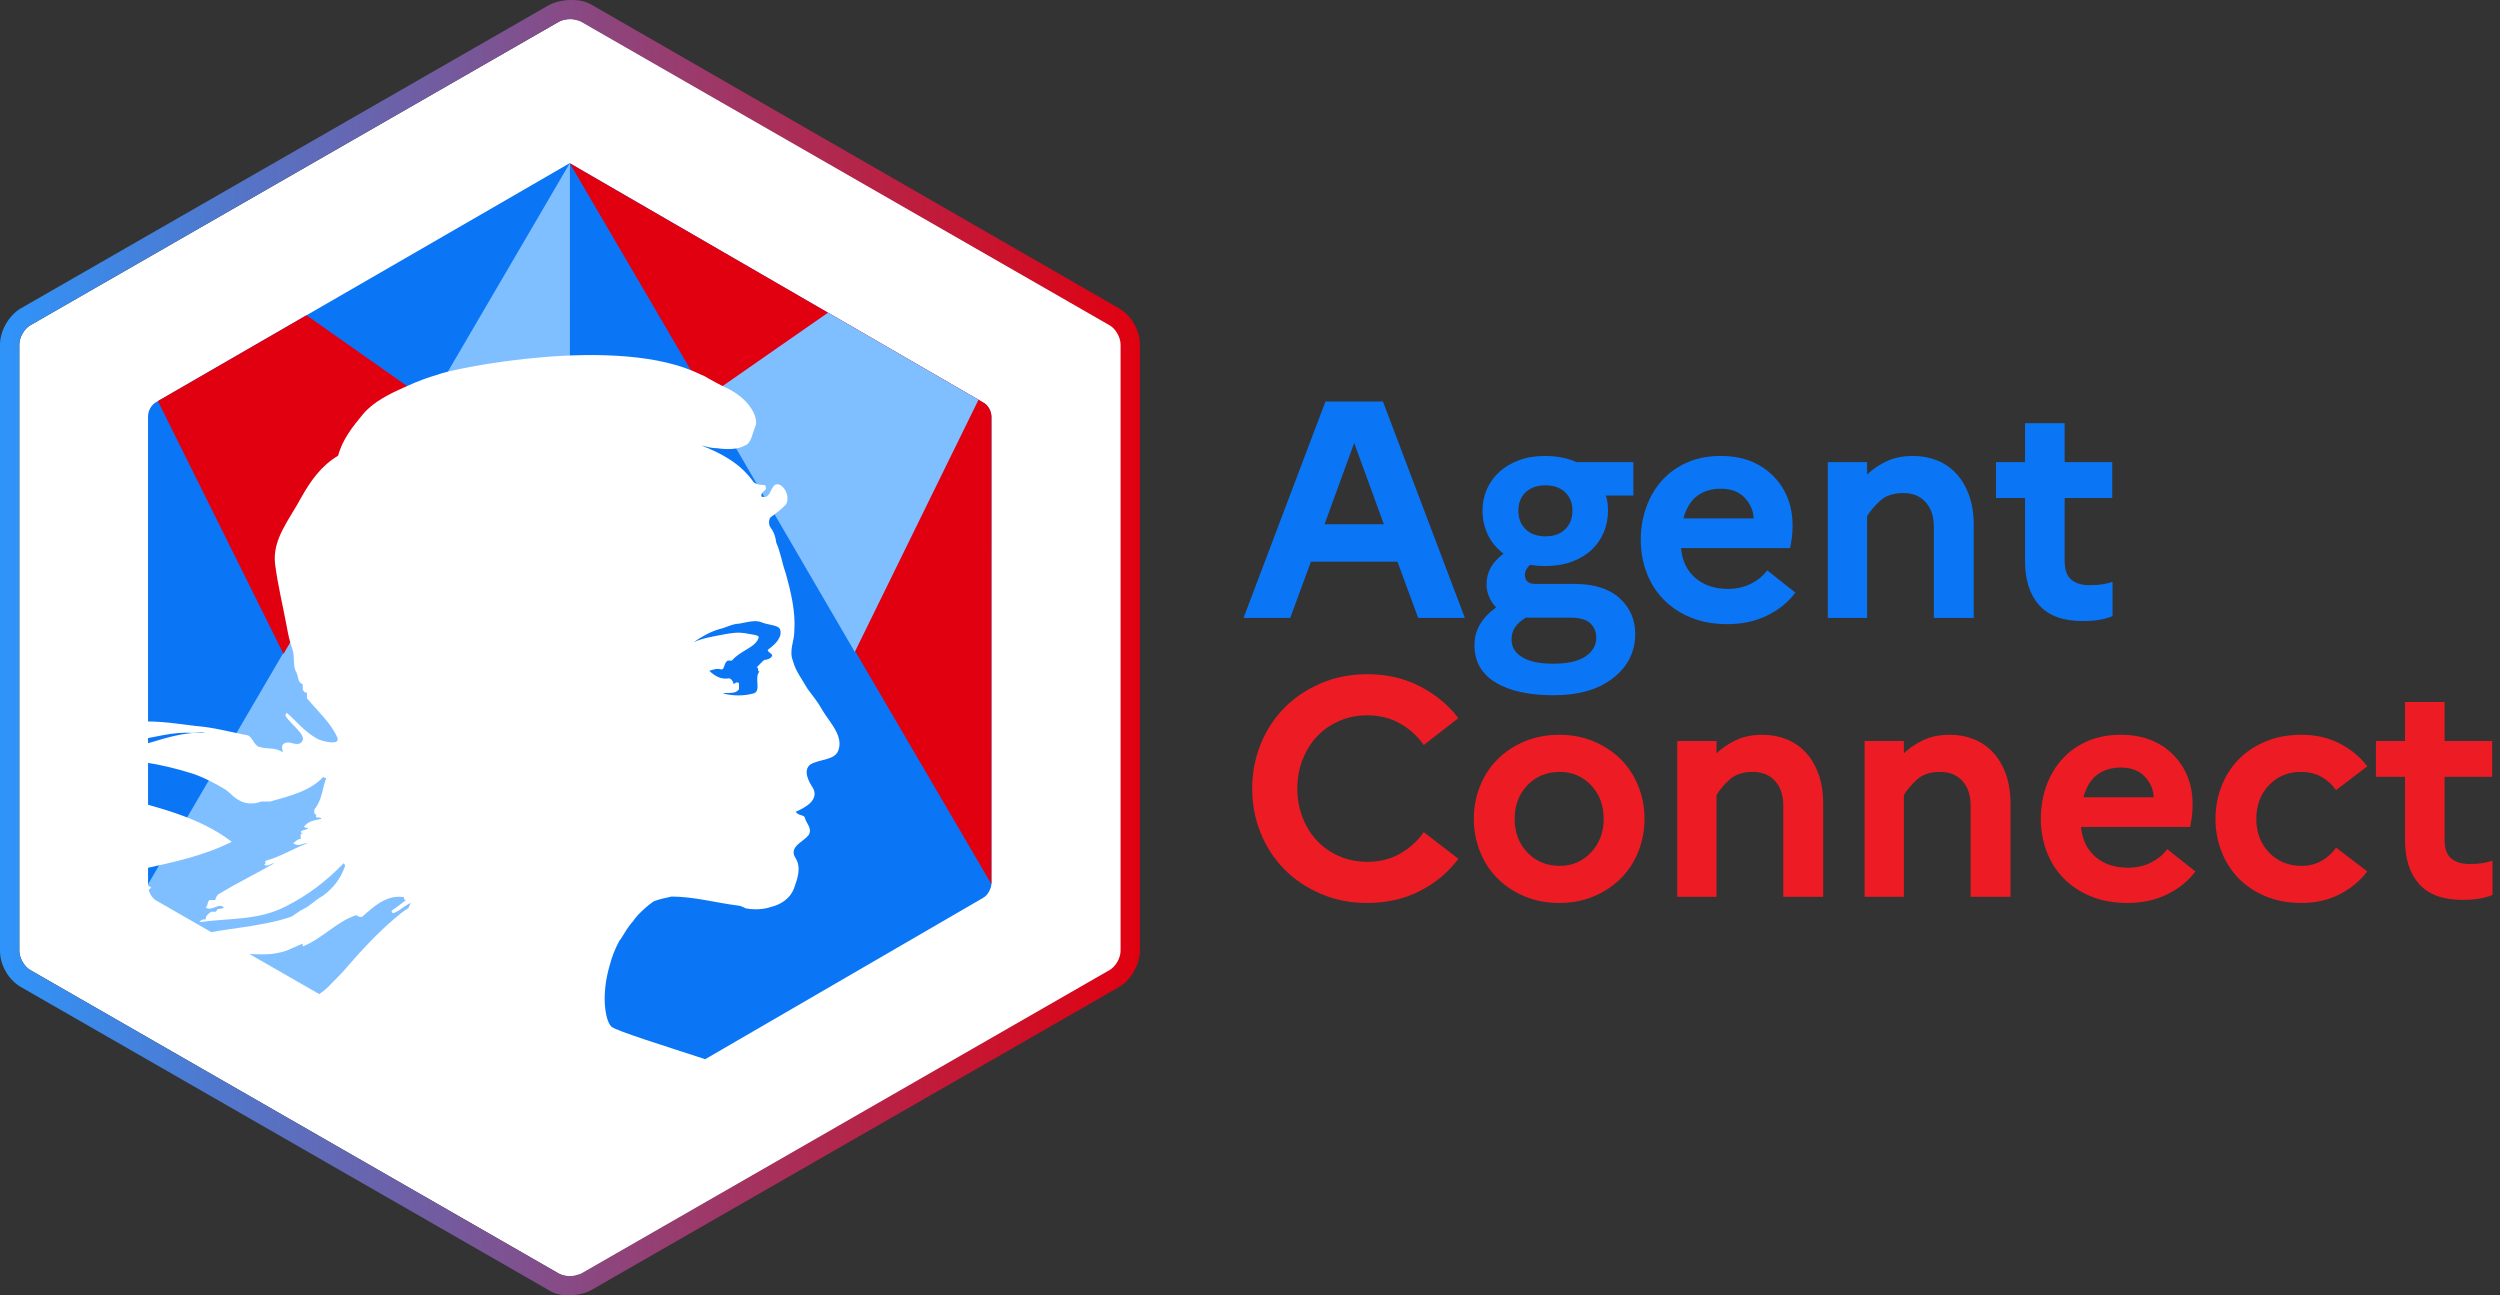 <svg width="193" height="100" viewBox="0 0 193 100" fill="none" xmlns="http://www.w3.org/2000/svg">
<rect x="0" y="0" width="193" height="100" fill="#333333" stroke="none"/>
<path d="M44.932 1.668C44.466 1.39 43.627 1.39 43.161 1.668L2.331 25.116C1.865 25.394 1.492 26.043 1.492 26.599V73.401C1.492 73.957 1.865 74.606 2.331 74.884L43.161 98.332C43.627 98.61 44.466 98.61 44.932 98.332L85.763 74.884C86.229 74.606 86.602 73.957 86.602 73.401V26.599C86.602 26.043 86.229 25.394 85.763 25.116L44.932 1.668Z" fill="white"/>
<path d="M44.839 1.668L85.669 25.116C86.136 25.394 86.508 26.043 86.508 26.599V73.401C86.508 73.957 86.136 74.606 85.669 74.884L44.839 98.332C44.559 98.424 44.28 98.517 44 98.517C43.72 98.517 43.347 98.424 43.161 98.332L2.331 74.884C1.864 74.606 1.492 73.957 1.492 73.401V26.599C1.492 26.043 1.864 25.394 2.331 25.116L43.161 1.668C43.347 1.576 43.72 1.483 44 1.483C44.28 1.483 44.653 1.576 44.839 1.668ZM42.415 0.371L1.585 23.818C0.653 24.374 0 25.579 0 26.599V73.401C0 74.513 0.653 75.626 1.585 76.182L42.415 99.629C42.975 100 43.627 100 44 100C44.373 100 45.025 99.907 45.585 99.629L86.415 76.182C87.347 75.626 88 74.421 88 73.401V26.599C88 25.487 87.347 24.374 86.415 23.818L45.678 0.371C45.025 0 44.466 0 44 0C43.627 0 42.975 0.093 42.415 0.371Z" fill="url(#paint0_linear_1648_14640)"/>
<path d="M43.985 87.843L12.081 69.534C11.709 69.348 11.43 68.79 11.43 68.418V32.357C11.43 31.893 11.709 31.428 12.081 31.242L43.985 12.601" fill="#7FBFFF"/>
<path d="M11.434 68.256L11.43 32.145C11.43 31.68 11.709 31.215 12.081 31.029L43.985 12.601" fill="#0A76F6"/>
<path fill-rule="evenodd" clip-rule="evenodd" d="M32.589 32.134L21.886 50.484L12.19 30.963L23.659 24.338L33.21 31.058L32.589 32.134Z" fill="#E1000F"/>
<path d="M43.98 87.844L75.888 69.318C76.26 69.132 76.539 68.575 76.539 68.204V32.187C76.539 31.723 76.26 31.259 75.888 31.073L43.984 12.601" fill="#0A76F6"/>
<path d="M76.537 68.256L76.539 32.173C76.539 31.709 76.26 31.245 75.888 31.06L43.985 12.601" fill="#E1000F"/>
<path fill-rule="evenodd" clip-rule="evenodd" d="M54.528 30.676L65.99 50.328L75.542 30.86L63.924 24.137L54.528 30.676Z" fill="#7FBFFF"/>
<path fill-rule="evenodd" clip-rule="evenodd" d="M56.076 29.937C56.825 30.312 57.521 30.795 58.003 31.546C58.217 31.868 58.485 32.458 58.324 32.888C58.11 33.37 58.003 34.229 57.521 34.39C56.933 34.712 56.129 34.712 55.38 34.604C54.952 34.604 54.578 34.497 54.149 34.39C55.648 34.98 57.093 35.731 58.11 37.127C58.217 37.341 58.592 37.448 59.02 37.448C59.127 37.448 59.127 37.663 59.127 37.77C58.913 37.985 58.699 38.092 58.806 38.36H59.127C59.609 38.146 59.556 37.127 60.251 37.448C60.733 37.77 60.947 38.468 60.679 38.951C60.251 39.38 59.876 39.648 59.448 39.97C59.341 40.185 59.341 40.453 59.448 40.668C59.77 41.097 59.876 41.473 59.929 41.902C60.251 42.599 60.358 43.404 60.626 44.155C61.054 45.658 61.429 47.214 61.321 48.717C61.321 49.522 60.893 50.219 61.215 51.024C61.429 51.829 61.91 52.419 62.338 53.17C62.766 53.761 63.141 54.189 63.462 54.78C63.593 55.007 63.75 55.233 63.911 55.461L64.071 55.69C64.576 56.417 65.032 57.169 64.693 57.999C64.372 58.697 63.302 58.59 62.552 59.019C61.964 59.502 62.446 60.361 62.766 60.843C63.248 61.756 62.178 62.346 61.429 62.668C61.642 62.99 62.017 62.882 62.124 63.097C62.231 63.58 62.713 63.902 62.446 64.438C62.323 64.607 62.139 64.754 61.954 64.898L61.814 65.007C61.401 65.334 61.05 65.676 61.429 66.263C61.856 66.961 61.589 67.765 61.321 68.516C61 69.428 60.197 69.858 59.502 70.019C58.913 70.233 58.163 70.233 57.575 70.126C57.361 70.019 57.147 69.912 56.986 69.912C55.273 69.697 53.56 69.214 51.848 69.214C51.366 69.321 50.831 69.428 50.456 69.59C49.974 69.912 49.6 70.287 49.225 70.663C49.172 70.77 49.064 70.823 49.011 70.931C48.958 70.985 48.904 71.038 48.904 71.092L48.872 71.124L48.828 71.168C48.82 71.176 48.81 71.186 48.797 71.199C48.476 71.575 48.262 71.951 47.995 72.379C47.995 72.433 47.941 72.433 47.941 72.433C47.941 72.487 47.887 72.541 47.834 72.594C47.512 73.185 47.245 73.828 47.084 74.472C46.388 76.779 46.709 78.765 47.191 79.249C47.512 79.57 51.367 80.763 54.757 81.872C48.834 86.808 44.046 89.276 40.394 89.276C35.352 89.276 26.894 85.932 15.021 79.244C17.895 79.244 17.486 80.394 20.162 79.056C21.447 78.521 24.337 77.183 25.301 76.22C25.889 75.631 26.478 75.043 27.013 74.401C28.084 73.17 29.154 72.046 30.385 70.975C30.76 70.655 31.134 70.334 31.509 70.12C31.616 70.013 31.616 69.799 31.723 69.692C31.242 69.906 30.92 70.28 30.385 70.494C30.278 70.494 30.171 70.387 30.278 70.28C30.652 70.013 31.027 69.745 31.348 69.478H31.295C31.188 69.478 31.188 69.371 31.188 69.263C29.85 69.049 28.886 69.959 27.976 70.761C27.762 70.869 27.548 70.655 27.495 70.655C25.996 71.136 24.872 72.474 23.373 73.063V72.848C22.785 73.063 22.196 73.437 21.554 73.544C20.644 73.758 19.841 73.651 19.038 73.651C17.807 73.758 16.576 74.026 15.345 74.294C15.291 74.294 15.291 74.294 15.238 74.347C14.595 74.507 13.954 74.775 13.364 75.096L13.311 75.15C13.258 75.203 13.204 75.257 13.15 75.31C12.936 75.524 12.722 75.792 12.454 75.899C11.813 76.22 11.331 76.755 10.795 77.237C10.742 77.29 10.689 77.29 10.635 77.29C10.1 77.826 10.742 76.22 11.331 75.845C11.277 75.845 11.17 75.792 11.223 75.739C11.277 75.631 11.331 75.578 11.384 75.471C11.384 75.417 11.384 75.417 11.437 75.364L11.429 75.332L11.393 75.288C11.387 75.28 11.384 75.27 11.384 75.257C11.223 75.364 11.063 75.471 10.903 75.578C10.635 75.792 10.742 74.561 11.009 74.401H10.956C11.331 74.186 11.759 73.972 12.134 73.758L12.294 73.598C11.705 73.812 11.223 74.08 10.689 74.401C10.689 74.401 10.689 74.026 10.849 73.866C10.956 73.866 11.063 73.866 11.063 73.972C13.004 72.477 15.362 72.079 17.742 71.732L18.392 71.638C19.798 71.433 21.2 71.213 22.517 70.761C22.838 70.547 23.105 70.334 23.427 70.173C23.909 69.959 24.337 69.478 24.925 69.156C25.729 68.568 26.317 67.819 26.638 66.856C26.638 66.749 26.532 66.642 26.532 66.642C25.193 68.033 23.695 69.156 22.089 69.959C19.948 71.083 17.646 70.869 15.399 71.19C15.505 70.975 15.72 70.975 15.88 70.975C15.88 70.655 16.094 70.547 16.308 70.387H16.63C16.736 70.387 16.736 70.173 16.844 70.173C17.058 70.173 17.378 70.066 17.272 70.066C16.951 69.638 16.362 70.387 15.88 70.066C16.094 69.852 15.987 69.585 16.201 69.478H16.63C16.63 69.263 16.844 69.049 16.844 69.049C18.342 68.14 19.787 67.445 21.178 66.642C20.858 66.642 20.697 66.963 20.376 66.749C20.591 66.749 20.376 66.428 20.591 66.428C21.714 66.107 22.624 65.518 23.748 65.09C23.32 65.09 23.052 65.411 22.624 65.09C22.838 64.983 22.945 64.769 23.213 64.769V64.448C23.213 64.34 23.32 64.34 23.427 64.34C23.32 64.34 23.213 64.234 23.213 64.234C23.32 64.019 23.642 64.127 23.801 63.913C23.695 63.913 23.481 63.913 23.481 63.805C23.801 63.377 24.283 63.324 24.819 63.217C24.711 63.003 24.391 63.217 24.391 63.003C24.391 62.911 24.469 62.898 24.559 62.896H24.391C24.176 62.789 24.283 62.575 24.283 62.467C24.872 61.772 24.872 60.862 25.193 60.059C25.086 60.059 24.979 60.059 24.979 59.953C23.962 61.076 22.356 61.451 20.858 61.879H20.162C19.681 62.093 18.931 62.093 18.45 61.772C18.021 61.558 17.86 61.29 17.432 60.969C16.63 60.488 15.827 60.059 14.917 59.739C12.401 58.936 9.779 58.508 7.156 58.615C8.28 58.026 9.511 57.973 10.689 57.599C12.401 57.117 14.007 56.475 15.827 56.582C15.505 56.475 15.131 56.582 14.81 56.582C13.418 56.475 11.973 56.903 10.474 57.17C9.457 57.384 8.547 57.759 7.531 57.973C6.942 58.187 6.621 58.776 5.925 58.669V58.347C6.942 57.117 8.173 55.94 9.779 55.833C11.599 55.511 13.311 55.833 15.131 56.047C16.469 56.154 17.646 56.475 18.984 56.742C19.466 56.742 19.573 57.545 20.001 57.652C20.591 57.866 21.233 57.652 21.821 58.08C21.821 57.866 21.714 57.652 21.821 57.492C22.249 57.063 22.731 57.599 23.159 57.384C23.962 56.903 22.464 55.993 22.035 55.244C22.035 55.137 22.142 55.03 22.142 55.03C22.945 55.726 23.534 56.529 24.551 57.063C25.033 57.278 26.264 57.545 26.049 56.956C25.568 55.833 24.551 54.923 23.695 53.906V53.478C23.481 53.478 23.481 53.371 23.373 53.264V52.836C22.945 52.622 23.052 52.247 22.892 51.926C22.571 51.445 22.785 50.695 22.571 50.107C22.356 49.518 22.249 48.983 22.142 48.394C21.821 46.682 21.447 45.184 21.233 43.525C21.018 41.599 22.356 40.1 23.266 38.388C23.962 37.157 24.765 35.98 26.103 35.178C26.424 33.947 27.227 32.93 28.029 31.967C28.833 31.003 30.171 30.362 31.134 29.933C32.426 29.337 33.111 29.127 33.791 28.922C33.796 28.921 33.806 28.918 33.81 28.916C34.799 28.483 47.787 25.757 54.096 28.916C54.23 28.984 54.203 28.916 54.631 29.185C55.113 29.453 55.701 29.775 56.076 29.937ZM7.071 59.285C7.071 59.755 6.754 60.175 6.279 60.279C7.071 60.488 7.862 60.488 8.655 60.854C8.549 61.063 8.338 60.959 8.233 60.959C8.707 61.273 9.341 61.063 9.816 61.43C9.499 61.744 9.236 61.43 8.919 61.43C12.033 62.319 15.306 62.999 17.893 64.988C15.676 66.087 13.406 66.557 11.031 67.08C10.714 67.08 10.555 67.08 10.239 66.975C10.239 67.08 10.239 67.289 10.133 67.289C9.711 67.289 9.446 67.289 9.13 67.499C8.76 67.812 8.18 67.918 7.862 67.603C7.757 67.499 8.18 67.603 8.285 67.395H7.494C7.388 67.395 7.388 67.289 7.388 67.185C6.912 67.289 6.279 67.499 5.804 67.603C5.117 67.812 5.434 64.412 5.91 64.203C5.804 64.098 5.593 64.098 5.593 63.889C5.171 63.889 5.012 62.842 5.276 62.79C5.698 62.685 6.173 62.685 6.49 62.372C5.804 62.267 5.593 59.808 6.754 59.18C6.86 59.18 7.071 59.18 7.071 59.285ZM11.67 68.527C11.029 69.182 10.229 68.884 9.536 69.182C9.322 69.182 8.948 69.301 9.055 69.063C9.122 68.728 9.418 68.603 9.735 68.497L9.925 68.435C10.052 68.392 10.175 68.348 10.283 68.288C10.496 68.169 10.762 67.931 10.975 68.05C11.189 68.407 11.456 68.288 11.67 68.527ZM8.037 54.82C7.93 54.82 7.822 54.82 7.714 54.712C7.822 54.604 7.822 54.497 7.822 54.389C6.798 55.519 4.482 55.142 6.637 54.12C7.445 53.797 8.468 53.904 9.276 54.227C8.953 54.658 8.468 54.55 8.037 54.82ZM57.33 48.094C57.236 48.114 57.142 48.133 57.05 48.149C56.559 48.149 56.014 48.465 55.523 48.571C54.814 48.781 54.16 49.151 53.56 49.573C54.268 49.256 54.977 49.151 55.796 48.992C56.396 48.887 56.887 48.781 57.541 48.887C57.977 48.992 58.577 48.992 58.577 49.203C58.359 49.995 57.159 50.205 56.505 50.997H56.178C55.85 51.208 55.96 51.682 55.687 51.682C55.359 51.577 55.087 51.682 54.759 51.788C55.196 52.21 55.687 52.473 56.286 52.368C56.396 52.368 56.614 52.578 56.614 52.789C56.614 52.789 56.723 52.789 56.832 52.684C56.941 52.684 57.05 52.684 57.05 52.789V53.211C56.854 53.464 56.598 53.49 56.332 53.493L56.152 53.493C56.033 53.494 55.912 53.499 55.796 53.528C56.614 53.739 57.432 53.739 58.195 53.528C58.795 53.317 58.195 52.315 58.632 51.84C58.414 51.84 58.632 51.524 58.414 51.524C58.632 51.313 58.85 51.049 59.014 50.944C59.231 50.944 59.505 50.838 59.614 50.627C59.614 50.416 59.177 50.311 59.287 50.153C59.886 49.731 60.432 49.151 60.213 48.571C60.104 48.254 59.287 48.254 58.795 48.043C58.456 47.898 58.038 47.953 57.613 48.036L57.33 48.094Z" fill="white"/>
<path d="M99.604 47.706L101.203 43.363H107.885L109.484 47.706H113.088L106.764 31H102.325L96 47.706H99.604ZM106.835 40.475H102.253L104.544 34.198L106.835 40.475ZM119.938 53.673C121.879 53.673 123.414 53.227 124.544 52.337C125.674 51.446 126.239 50.316 126.239 48.947C126.239 47.834 125.837 46.911 125.033 46.179C124.23 45.447 123.072 45.081 121.561 45.081H118.53C118.259 45.081 118.056 45.022 117.921 44.902C117.786 44.783 117.718 44.604 117.718 44.365C117.718 44.238 117.754 44.107 117.826 43.971C117.897 43.836 117.997 43.713 118.124 43.601C118.299 43.633 118.482 43.657 118.673 43.673C118.864 43.689 119.063 43.697 119.27 43.697C120.049 43.697 120.741 43.586 121.346 43.363C121.951 43.14 122.46 42.834 122.874 42.444C123.287 42.054 123.601 41.601 123.816 41.084C124.031 40.566 124.138 40.014 124.138 39.425C124.138 39.218 124.126 39.019 124.103 38.828C124.079 38.637 124.035 38.446 123.971 38.255H126.095V35.678H121.704C121.354 35.519 120.976 35.399 120.57 35.32C120.165 35.24 119.731 35.2 119.27 35.2C118.522 35.2 117.85 35.312 117.253 35.535C116.656 35.757 116.151 36.06 115.737 36.441C115.324 36.823 115.006 37.269 114.783 37.778C114.56 38.287 114.449 38.836 114.449 39.425C114.449 40.093 114.588 40.714 114.866 41.286C115.145 41.859 115.547 42.344 116.072 42.742C115.626 43.076 115.296 43.438 115.081 43.828C114.866 44.218 114.759 44.652 114.759 45.129C114.759 45.431 114.823 45.737 114.95 46.048C115.077 46.358 115.26 46.64 115.499 46.895C114.958 47.277 114.544 47.71 114.258 48.196C113.971 48.681 113.828 49.218 113.828 49.807C113.828 51.064 114.369 52.022 115.451 52.683C116.533 53.343 118.029 53.673 119.938 53.673ZM119.317 41.406C118.665 41.406 118.152 41.223 117.778 40.857C117.404 40.491 117.217 40.014 117.217 39.425C117.217 38.836 117.404 38.363 117.778 38.005C118.152 37.647 118.665 37.468 119.317 37.468C119.954 37.468 120.459 37.647 120.833 38.005C121.207 38.363 121.394 38.836 121.394 39.425C121.394 40.014 121.207 40.491 120.833 40.857C120.459 41.223 119.954 41.406 119.317 41.406ZM119.914 51.239C118.864 51.239 118.064 51.072 117.516 50.737C116.967 50.403 116.692 49.95 116.692 49.377C116.692 48.995 116.788 48.669 116.979 48.399C117.169 48.128 117.44 47.889 117.79 47.683H121.227C121.959 47.683 122.476 47.83 122.778 48.124C123.08 48.419 123.232 48.788 123.232 49.234C123.232 49.823 122.953 50.304 122.396 50.678C121.839 51.052 121.012 51.239 119.914 51.239ZM133.351 48.184C134.481 48.184 135.499 47.965 136.406 47.527C137.313 47.09 138.045 46.497 138.601 45.749L136.43 44.031C136.111 44.461 135.69 44.807 135.165 45.069C134.64 45.332 134.051 45.463 133.399 45.463C132.38 45.463 131.545 45.185 130.893 44.628C130.24 44.071 129.866 43.299 129.771 42.313H138.196C138.243 42.106 138.287 41.851 138.327 41.549C138.367 41.247 138.387 40.928 138.387 40.594C138.387 39.019 137.877 37.726 136.859 36.716C135.841 35.706 134.504 35.2 132.85 35.2C131.863 35.2 130.988 35.371 130.224 35.714C129.461 36.056 128.816 36.521 128.291 37.11C127.766 37.699 127.364 38.387 127.086 39.174C126.807 39.962 126.668 40.801 126.668 41.692C126.668 42.567 126.815 43.399 127.11 44.186C127.404 44.974 127.834 45.662 128.399 46.251C128.963 46.839 129.663 47.309 130.499 47.659C131.334 48.009 132.285 48.184 133.351 48.184ZM135.379 40.022H129.962C130.169 39.242 130.519 38.665 131.012 38.291C131.505 37.917 132.118 37.73 132.85 37.73C133.645 37.73 134.262 37.965 134.699 38.434C135.137 38.904 135.364 39.433 135.379 40.022ZM144.138 47.706V39.854C144.361 39.473 144.691 39.079 145.129 38.673C145.566 38.267 146.167 38.064 146.931 38.064C147.663 38.064 148.239 38.299 148.661 38.769C149.083 39.238 149.294 39.87 149.294 40.666V47.706H152.372V40.547C152.372 39.656 152.249 38.876 152.002 38.208C151.756 37.539 151.422 36.983 151 36.537C150.578 36.092 150.085 35.757 149.52 35.535C148.955 35.312 148.347 35.2 147.695 35.2C146.899 35.2 146.211 35.34 145.63 35.618C145.049 35.897 144.552 36.235 144.138 36.633V35.678H141.107V47.706H144.138ZM160.773 47.945C161.267 47.945 161.7 47.913 162.074 47.85C162.448 47.786 162.786 47.691 163.088 47.563V44.914C162.881 44.994 162.635 45.057 162.348 45.105C162.062 45.153 161.712 45.177 161.298 45.177C160.71 45.177 160.244 45.033 159.902 44.747C159.56 44.461 159.389 43.983 159.389 43.315V38.446H163.064V35.678H159.389V32.671H156.334V35.678H154.091V38.446H156.334V43.315C156.334 44.779 156.7 45.916 157.432 46.728C158.164 47.539 159.278 47.945 160.773 47.945Z" fill="#0A76F6"/>
<path d="M105.547 69.709C107.058 69.709 108.418 69.399 109.628 68.778C110.837 68.157 111.823 67.33 112.587 66.296L109.914 64.243C109.437 64.928 108.828 65.481 108.088 65.902C107.348 66.324 106.501 66.535 105.547 66.535C104.767 66.535 104.043 66.387 103.375 66.093C102.706 65.799 102.138 65.401 101.668 64.9C101.199 64.399 100.829 63.802 100.558 63.11C100.288 62.418 100.153 61.674 100.153 60.878C100.153 60.083 100.288 59.339 100.558 58.647C100.829 57.955 101.199 57.358 101.668 56.857C102.138 56.356 102.706 55.958 103.375 55.663C104.043 55.369 104.767 55.222 105.547 55.222C106.501 55.222 107.348 55.433 108.088 55.854C108.828 56.276 109.437 56.829 109.914 57.513L112.587 55.437C111.823 54.434 110.837 53.619 109.628 52.99C108.418 52.362 107.058 52.048 105.547 52.048C104.242 52.048 103.041 52.286 101.943 52.764C100.845 53.241 99.906 53.877 99.126 54.673C98.347 55.469 97.742 56.403 97.313 57.477C96.883 58.551 96.668 59.685 96.668 60.878C96.668 62.072 96.883 63.205 97.313 64.279C97.742 65.353 98.347 66.288 99.126 67.084C99.906 67.879 100.845 68.516 101.943 68.993C103.041 69.47 104.242 69.709 105.547 69.709ZM120.368 69.709C121.338 69.709 122.229 69.538 123.041 69.196C123.852 68.854 124.548 68.392 125.129 67.811C125.71 67.231 126.159 66.543 126.477 65.747C126.796 64.951 126.955 64.108 126.955 63.217C126.955 62.326 126.796 61.483 126.477 60.687C126.159 59.892 125.71 59.204 125.129 58.623C124.548 58.042 123.852 57.581 123.041 57.239C122.229 56.897 121.338 56.725 120.368 56.725C119.397 56.725 118.506 56.897 117.694 57.239C116.883 57.581 116.187 58.042 115.606 58.623C115.025 59.204 114.576 59.892 114.258 60.687C113.94 61.483 113.78 62.326 113.78 63.217C113.78 64.108 113.94 64.951 114.258 65.747C114.576 66.543 115.025 67.231 115.606 67.811C116.187 68.392 116.883 68.854 117.694 69.196C118.506 69.538 119.397 69.709 120.368 69.709ZM120.415 66.845C119.413 66.845 118.582 66.503 117.921 65.819C117.261 65.134 116.931 64.267 116.931 63.217C116.931 62.167 117.261 61.3 117.921 60.616C118.582 59.932 119.413 59.59 120.415 59.59C121.37 59.59 122.173 59.932 122.826 60.616C123.478 61.3 123.804 62.167 123.804 63.217C123.804 64.251 123.478 65.115 122.826 65.807C122.173 66.499 121.37 66.845 120.415 66.845ZM132.515 69.231V61.38C132.738 60.998 133.068 60.604 133.506 60.198C133.944 59.792 134.544 59.59 135.308 59.59C136.04 59.59 136.617 59.824 137.038 60.294C137.46 60.763 137.671 61.395 137.671 62.191V69.231H140.749V62.072C140.749 61.181 140.626 60.401 140.379 59.733C140.133 59.064 139.799 58.508 139.377 58.062C138.955 57.617 138.462 57.282 137.897 57.06C137.333 56.837 136.724 56.725 136.072 56.725C135.276 56.725 134.588 56.865 134.007 57.143C133.426 57.422 132.929 57.76 132.515 58.157V57.203H129.484V69.231H132.515ZM146.979 69.231V61.38C147.201 60.998 147.531 60.604 147.969 60.198C148.407 59.792 149.007 59.59 149.771 59.59C150.503 59.59 151.08 59.824 151.501 60.294C151.923 60.763 152.134 61.395 152.134 62.191V69.231H155.212V62.072C155.212 61.181 155.089 60.401 154.842 59.733C154.596 59.064 154.262 58.508 153.84 58.062C153.418 57.617 152.925 57.282 152.36 57.06C151.796 56.837 151.187 56.725 150.535 56.725C149.739 56.725 149.051 56.865 148.47 57.143C147.889 57.422 147.392 57.76 146.979 58.157V57.203H143.947V69.231H146.979ZM164.234 69.709C165.364 69.709 166.382 69.49 167.289 69.052C168.196 68.615 168.928 68.022 169.484 67.275L167.313 65.556C166.994 65.986 166.573 66.332 166.048 66.594C165.523 66.857 164.934 66.988 164.282 66.988C163.263 66.988 162.428 66.71 161.776 66.153C161.123 65.596 160.749 64.824 160.654 63.838H169.079C169.126 63.631 169.17 63.376 169.21 63.074C169.25 62.772 169.27 62.453 169.27 62.119C169.27 60.544 168.761 59.251 167.742 58.241C166.724 57.231 165.387 56.725 163.733 56.725C162.746 56.725 161.871 56.897 161.107 57.239C160.344 57.581 159.699 58.046 159.174 58.635C158.649 59.224 158.247 59.912 157.969 60.699C157.691 61.487 157.551 62.326 157.551 63.217C157.551 64.092 157.698 64.924 157.993 65.711C158.287 66.499 158.717 67.187 159.282 67.776C159.846 68.364 160.547 68.834 161.382 69.184C162.217 69.534 163.168 69.709 164.234 69.709ZM166.263 61.547H160.845C161.052 60.767 161.402 60.19 161.895 59.816C162.388 59.442 163.001 59.255 163.733 59.255C164.528 59.255 165.145 59.49 165.582 59.959C166.02 60.429 166.247 60.958 166.263 61.547ZM177.671 69.709C178.768 69.709 179.751 69.486 180.618 69.041C181.485 68.595 182.197 68.006 182.754 67.275L180.344 65.437C180.057 65.85 179.687 66.189 179.234 66.451C178.78 66.714 178.259 66.845 177.671 66.845C176.668 66.845 175.837 66.503 175.177 65.819C174.516 65.134 174.186 64.267 174.186 63.217C174.186 62.167 174.512 61.3 175.165 60.616C175.817 59.932 176.636 59.59 177.623 59.59C178.243 59.59 178.78 59.721 179.234 59.983C179.687 60.246 180.057 60.584 180.344 60.998L182.754 59.16C182.197 58.428 181.485 57.839 180.618 57.394C179.751 56.948 178.768 56.725 177.671 56.725C176.636 56.725 175.706 56.901 174.878 57.251C174.051 57.601 173.355 58.07 172.79 58.659C172.225 59.247 171.792 59.936 171.489 60.723C171.187 61.511 171.036 62.342 171.036 63.217C171.036 64.092 171.187 64.924 171.489 65.711C171.792 66.499 172.225 67.187 172.79 67.776C173.355 68.364 174.051 68.834 174.878 69.184C175.706 69.534 176.636 69.709 177.671 69.709ZM190.105 69.47C190.598 69.47 191.032 69.438 191.406 69.375C191.78 69.311 192.118 69.216 192.42 69.088V66.439C192.213 66.519 191.967 66.582 191.68 66.63C191.394 66.678 191.044 66.702 190.63 66.702C190.041 66.702 189.576 66.558 189.234 66.272C188.892 65.986 188.721 65.508 188.721 64.84V59.971H192.396V57.203H188.721V54.196H185.666V57.203H183.422V59.971H185.666V64.84C185.666 66.304 186.032 67.442 186.764 68.253C187.496 69.064 188.609 69.47 190.105 69.47Z" fill="#ED1C24"/>
<defs>
<linearGradient id="paint0_linear_1648_14640" x1="-0.022" y1="49.996" x2="88.071" y2="49.996" gradientUnits="userSpaceOnUse">
<stop stop-color="#2E94FA"/>
<stop offset="1" stop-color="#E1000F"/>
</linearGradient>
</defs>
</svg>

